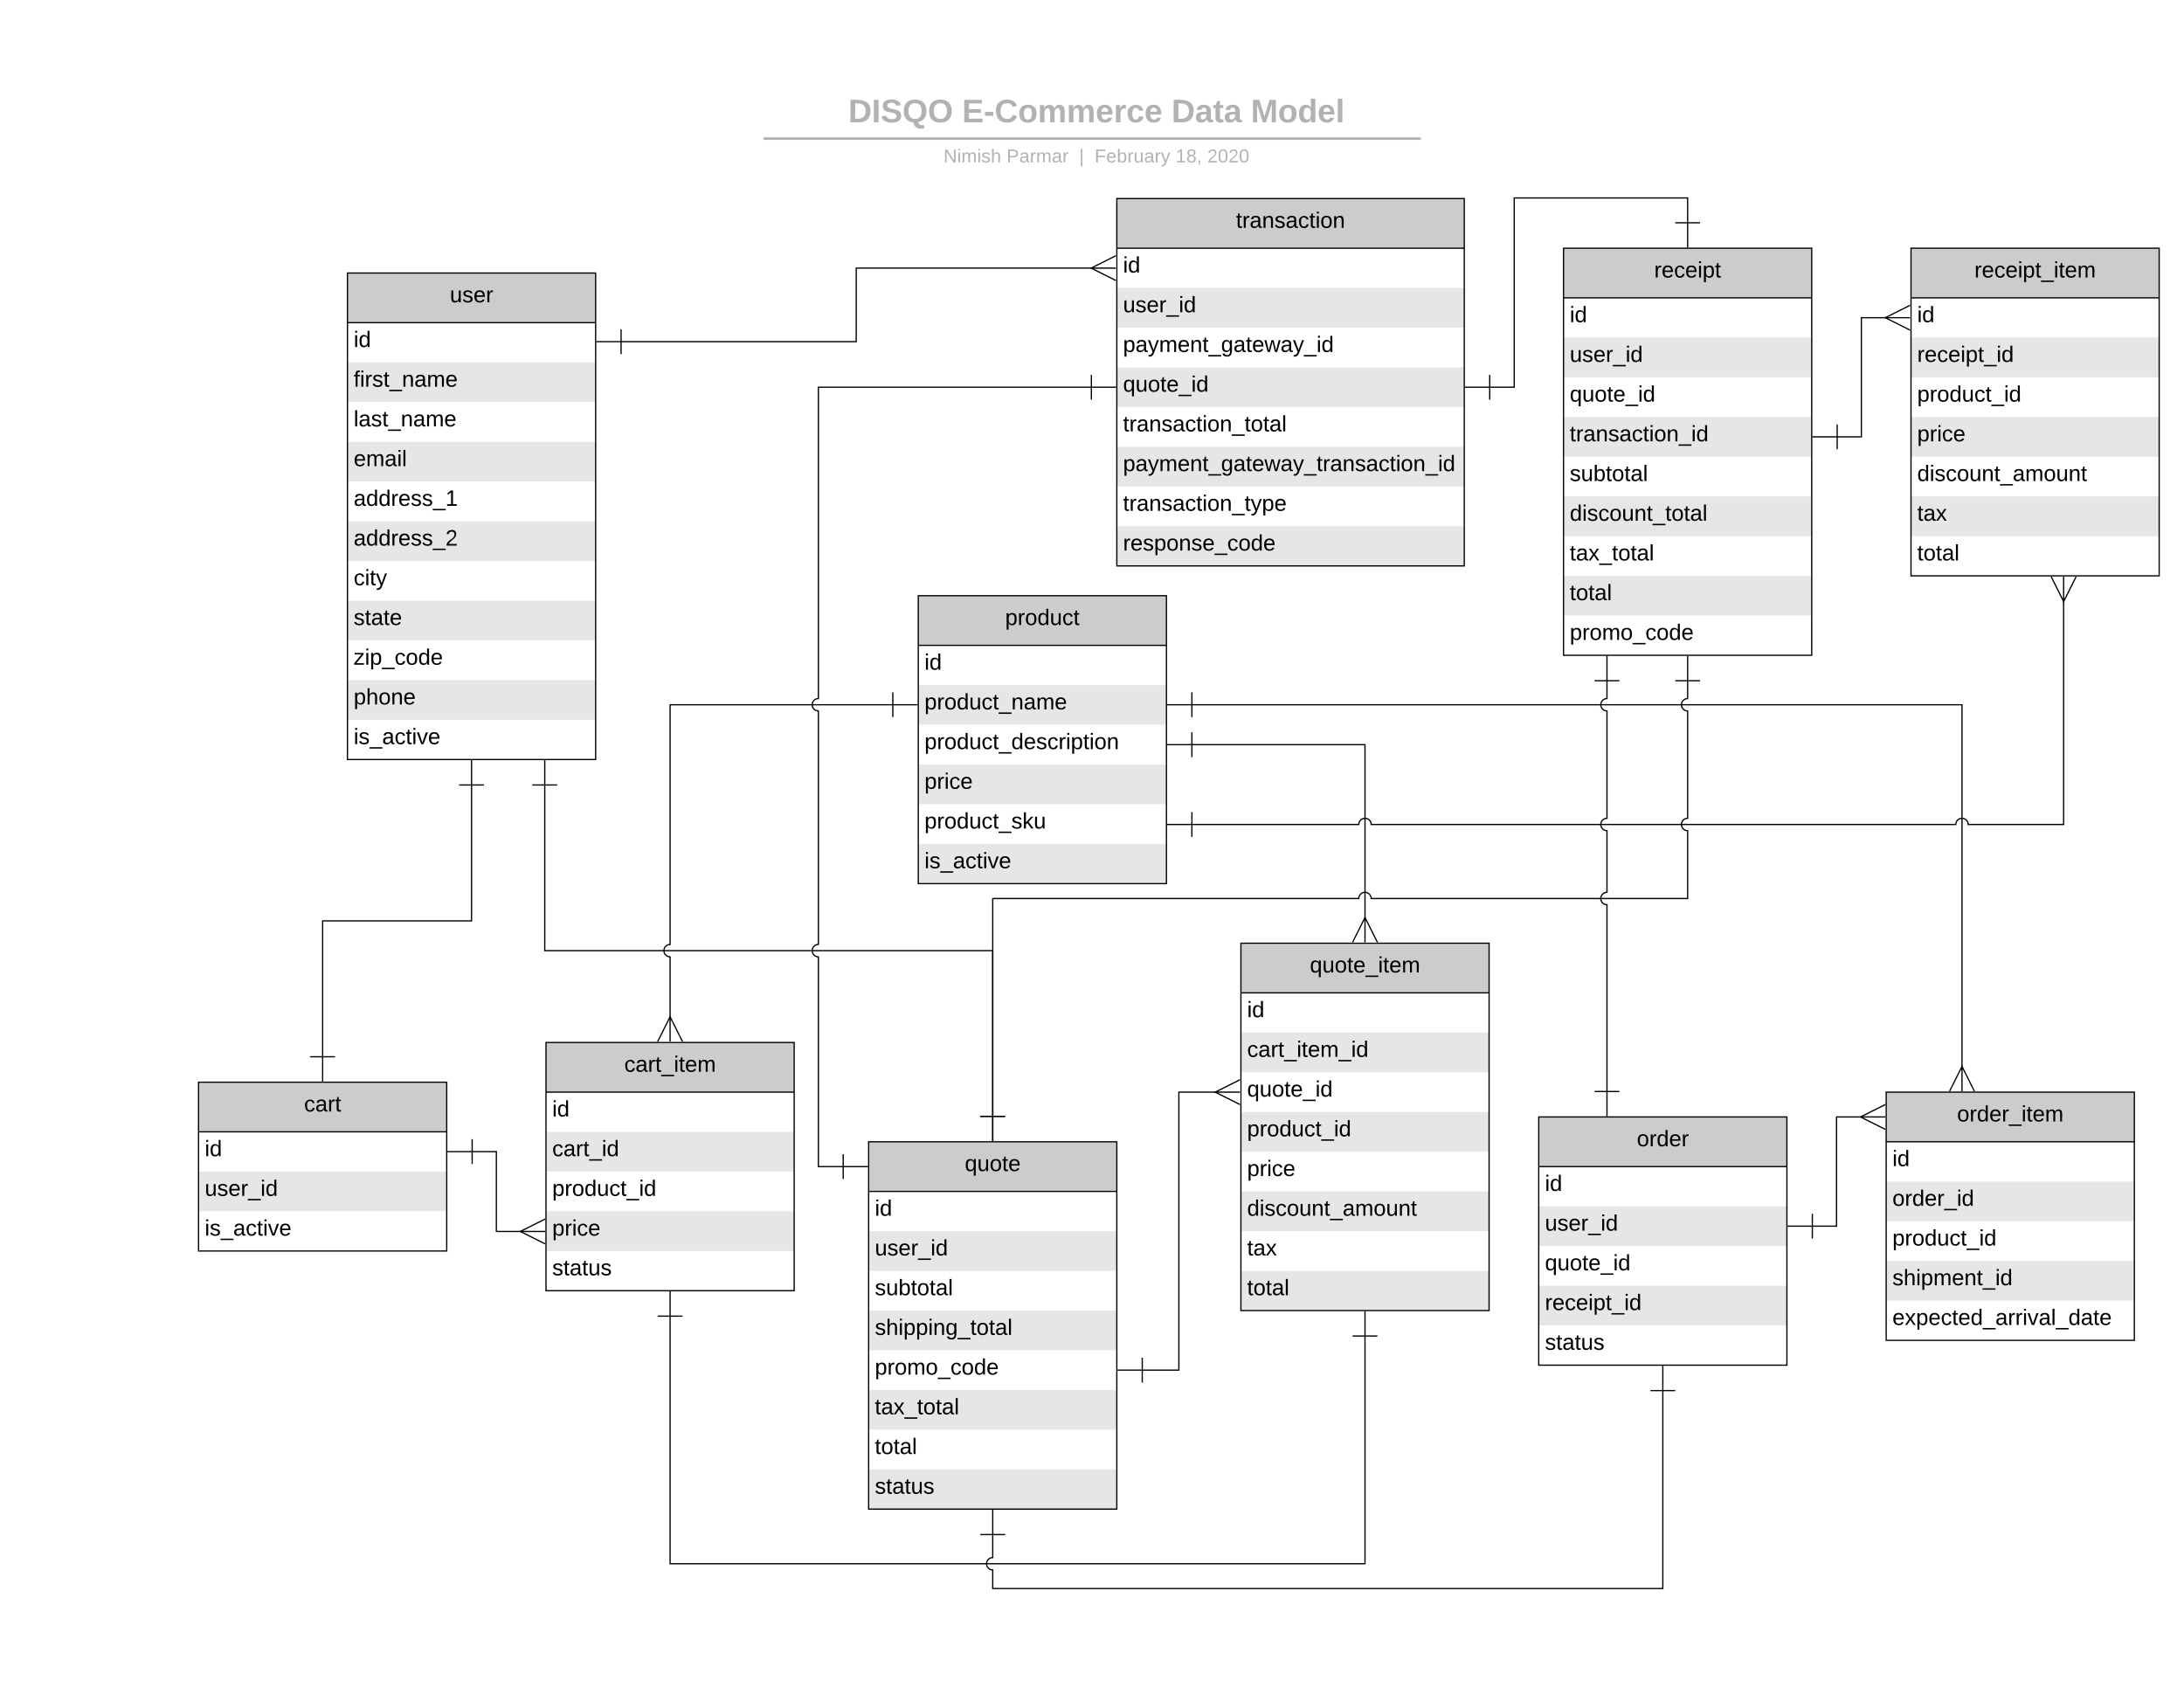 <svg xmlns="http://www.w3.org/2000/svg" xmlns:xlink="http://www.w3.org/1999/xlink" xmlns:lucid="lucid" width="1760" height="1360"><g transform="translate(0 0)" lucid:page-tab-id="0_0"><path d="M0 0h1760v1360H0z" fill="#fff"/><path d="M611.76 78.9c0-4.43 3.58-8 8-8h520.78c4.42 0 8 3.57 8 8v26.14c0 4.4-3.58 8-8 8H619.76c-4.42 0-8-3.6-8-8z" stroke="#000" stroke-opacity="0" stroke-width="2" fill="#fff" fill-opacity="0"/><use xlink:href="#a" transform="matrix(1,0,0,1,615.76,74.889) translate(67.829 23.658)"/><use xlink:href="#b" transform="matrix(1,0,0,1,615.76,74.889) translate(159.534 23.658)"/><use xlink:href="#c" transform="matrix(1,0,0,1,615.76,74.889) translate(328.303 23.658)"/><use xlink:href="#d" transform="matrix(1,0,0,1,615.76,74.889) translate(392.256 23.658)"/><path d="M619.27 111.66h521.76M619.3 111.66h-4.03M1141 111.66h4.03" stroke="#b2b2b2" stroke-width="2" fill="none"/><path d="M611.3 119.96c0-4.42 3.6-8 8-8h521.4c4.4 0 8 3.58 8 8v4c0 4.42-3.6 8-8 8H619.3c-4.4 0-8-3.58-8-8z" stroke="#000" stroke-opacity="0" stroke-width="2" fill="#fff" fill-opacity="0"/><use xlink:href="#e" transform="matrix(1,0,0,1,615.308,115.963) translate(145.026 14.917)"/><use xlink:href="#f" transform="matrix(1,0,0,1,615.308,115.963) translate(195.844 14.917)"/><use xlink:href="#g" transform="matrix(1,0,0,1,615.308,115.963) translate(254.352 14.917)"/><use xlink:href="#h" transform="matrix(1,0,0,1,615.308,115.963) translate(266.802 14.917)"/><use xlink:href="#i" transform="matrix(1,0,0,1,615.308,115.963) translate(332.108 14.917)"/><use xlink:href="#j" transform="matrix(1,0,0,1,615.308,115.963) translate(357.602 14.917)"/><path d="M280 220h200v392H280z" fill="#fff"/><path d="M280 292h200v32H280zM280 356h200v32H280zM280 420h200v32H280zM280 484h200v32H280zM280 548h200v32H280z" fill="#e6e6e6"/><path d="M280 220h200v40H280z" fill="#ccc"/><path d="M280 220h200v392H280zM280 260h200" stroke="#000" fill="none"/><use xlink:href="#k" transform="matrix(1,0,0,1,290,220) translate(72.525 23.6)"/><use xlink:href="#l" transform="matrix(1,0,0,1,285,262.5) translate(0 17.1)"/><use xlink:href="#m" transform="matrix(1,0,0,1,285,294.5) translate(0 17.1)"/><use xlink:href="#n" transform="matrix(1,0,0,1,285,326.5) translate(0 17.1)"/><use xlink:href="#o" transform="matrix(1,0,0,1,285,358.5) translate(0 17.1)"/><use xlink:href="#p" transform="matrix(1,0,0,1,285,390.5) translate(0 17.1)"/><use xlink:href="#q" transform="matrix(1,0,0,1,285,422.5) translate(0 17.1)"/><use xlink:href="#r" transform="matrix(1,0,0,1,285,454.5) translate(0 17.1)"/><use xlink:href="#s" transform="matrix(1,0,0,1,285,486.5) translate(0 17.1)"/><use xlink:href="#t" transform="matrix(1,0,0,1,285,518.5) translate(0 17.1)"/><use xlink:href="#u" transform="matrix(1,0,0,1,285,550.5) translate(0 17.1)"/><use xlink:href="#v" transform="matrix(1,0,0,1,285,582.5) translate(0 17.1)"/><path d="M1240 900h200v200h-200z" fill="#fff"/><path d="M1240 972h200v32h-200zM1240 1036h200v32h-200z" fill="#e6e6e6"/><path d="M1240 900h200v40h-200z" fill="#ccc"/><path d="M1240 900h200v200h-200zM1240 940h200" stroke="#000" fill="none"/><use xlink:href="#w" transform="matrix(1,0,0,1,1250,900) translate(69.05 23.6)"/><use xlink:href="#l" transform="matrix(1,0,0,1,1245,942.5) translate(0 17.1)"/><use xlink:href="#x" transform="matrix(1,0,0,1,1245,974.5) translate(0 17.1)"/><use xlink:href="#y" transform="matrix(1,0,0,1,1245,1006.5) translate(0 17.1)"/><use xlink:href="#z" transform="matrix(1,0,0,1,1245,1038.5) translate(0 17.1)"/><use xlink:href="#A" transform="matrix(1,0,0,1,1245,1070.5) translate(0 17.1)"/><path d="M160 872h200v136H160z" fill="#fff"/><path d="M160 944h200v32H160z" fill="#e6e6e6"/><path d="M160 872h200v40H160z" fill="#ccc"/><path d="M160 872h200v136H160zM160 912h200" stroke="#000" fill="none"/><use xlink:href="#B" transform="matrix(1,0,0,1,170,872) translate(75.025 23.6)"/><use xlink:href="#l" transform="matrix(1,0,0,1,165,914.5) translate(0 17.1)"/><use xlink:href="#x" transform="matrix(1,0,0,1,165,946.5) translate(0 17.1)"/><use xlink:href="#v" transform="matrix(1,0,0,1,165,978.5) translate(0 17.1)"/><path d="M440 840h200v200H440z" fill="#fff"/><path d="M440 912h200v32H440zM440 976h200v32H440z" fill="#e6e6e6"/><path d="M440 840h200v40H440z" fill="#ccc"/><path d="M440 840h200v200H440zM440 880h200" stroke="#000" fill="none"/><use xlink:href="#C" transform="matrix(1,0,0,1,450,840) translate(53.075 23.6)"/><use xlink:href="#l" transform="matrix(1,0,0,1,445,882.5) translate(0 17.1)"/><use xlink:href="#D" transform="matrix(1,0,0,1,445,914.5) translate(0 17.1)"/><use xlink:href="#E" transform="matrix(1,0,0,1,445,946.5) translate(0 17.1)"/><use xlink:href="#F" transform="matrix(1,0,0,1,445,978.5) translate(0 17.1)"/><use xlink:href="#A" transform="matrix(1,0,0,1,445,1010.5) translate(0 17.1)"/><path d="M700 920h200v296H700z" fill="#fff"/><path d="M700 992h200v32H700zM700 1056h200v32H700zM700 1120h200v32H700zM700 1184h200v32H700z" fill="#e6e6e6"/><path d="M700 920h200v40H700z" fill="#ccc"/><path d="M700 920h200v296H700zM700 960h200" stroke="#000" fill="none"/><use xlink:href="#G" transform="matrix(1,0,0,1,710,920) translate(67.5 23.6)"/><use xlink:href="#l" transform="matrix(1,0,0,1,705,962.5) translate(0 17.1)"/><use xlink:href="#H" transform="matrix(1,0,0,1,705,994.5) translate(0 17.1)"/><use xlink:href="#I" transform="matrix(1,0,0,1,705,1026.5) translate(0 17.1)"/><use xlink:href="#J" transform="matrix(1,0,0,1,705,1058.5) translate(0 17.1)"/><use xlink:href="#K" transform="matrix(1,0,0,1,705,1090.5) translate(0 17.1)"/><use xlink:href="#L" transform="matrix(1,0,0,1,705,1122.5) translate(0 17.1)"/><use xlink:href="#M" transform="matrix(1,0,0,1,705,1154.5) translate(0 17.1)"/><use xlink:href="#A" transform="matrix(1,0,0,1,705,1186.5) translate(0 17.1)"/><path d="M380 632.5V742H260v109.5" stroke="#000" fill="none"/><path d="M370 632.5h20M380 612.5v20M270 851.5h-20M260 871.5v-20" stroke="#000" fill="#fff"/><path d="M1000 760h200v296h-200z" fill="#fff"/><path d="M1000 832h200v32h-200zM1000 896h200v32h-200zM1000 960h200v32h-200zM1000 1024h200v32h-200z" fill="#e6e6e6"/><path d="M1000 760h200v40h-200z" fill="#ccc"/><path d="M1000 760h200v296h-200zM1000 800h200" stroke="#000" fill="none"/><use xlink:href="#N" transform="matrix(1,0,0,1,1010,760) translate(45.55 23.6)"/><use xlink:href="#l" transform="matrix(1,0,0,1,1005,802.5) translate(0 17.1)"/><use xlink:href="#O" transform="matrix(1,0,0,1,1005,834.5) translate(0 17.1)"/><use xlink:href="#P" transform="matrix(1,0,0,1,1005,866.5) translate(0 17.1)"/><use xlink:href="#Q" transform="matrix(1,0,0,1,1005,898.5) translate(0 17.1)"/><use xlink:href="#F" transform="matrix(1,0,0,1,1005,930.5) translate(0 17.1)"/><use xlink:href="#R" transform="matrix(1,0,0,1,1005,962.5) translate(0 17.1)"/><use xlink:href="#S" transform="matrix(1,0,0,1,1005,994.5) translate(0 17.1)"/><use xlink:href="#M" transform="matrix(1,0,0,1,1005,1026.5) translate(0 17.1)"/><path d="M920.5 1104H950V880h30.1" stroke="#000" fill="none"/><path d="M920.5 1114v-20M900.5 1104h20M999.28 890l-20-10 20-10M999.28 880h-20" stroke="#000" fill="#fff"/><path d="M1260 200h200v328h-200z" fill="#fff"/><path d="M1260 272h200v32h-200zM1260 336h200v32h-200zM1260 400h200v32h-200zM1260 464h200v32h-200z" fill="#e6e6e6"/><path d="M1260 200h200v40h-200z" fill="#ccc"/><path d="M1260 200h200v328h-200zM1260 240h200" stroke="#000" fill="none"/><use xlink:href="#T" transform="matrix(1,0,0,1,1270,200) translate(63.05 23.6)"/><use xlink:href="#l" transform="matrix(1,0,0,1,1265,242.5) translate(0 17.1)"/><use xlink:href="#H" transform="matrix(1,0,0,1,1265,274.5) translate(0 17.1)"/><use xlink:href="#P" transform="matrix(1,0,0,1,1265,306.5) translate(0 17.1)"/><use xlink:href="#U" transform="matrix(1,0,0,1,1265,338.5) translate(0 17.1)"/><use xlink:href="#I" transform="matrix(1,0,0,1,1265,370.5) translate(0 17.1)"/><use xlink:href="#V" transform="matrix(1,0,0,1,1265,402.5) translate(0 17.1)"/><use xlink:href="#L" transform="matrix(1,0,0,1,1265,434.5) translate(0 17.1)"/><use xlink:href="#M" transform="matrix(1,0,0,1,1265,466.5) translate(0 17.1)"/><use xlink:href="#K" transform="matrix(1,0,0,1,1265,498.5) translate(0 17.1)"/><path d="M1540 200h200v264h-200z" fill="#fff"/><path d="M1540 272h200v32h-200zM1540 336h200v32h-200zM1540 400h200v32h-200z" fill="#e6e6e6"/><path d="M1540 200h200v40h-200z" fill="#ccc"/><path d="M1540 200h200v264h-200zM1540 240h200" stroke="#000" fill="none"/><use xlink:href="#W" transform="matrix(1,0,0,1,1550,200) translate(41.1 23.6)"/><use xlink:href="#l" transform="matrix(1,0,0,1,1545,242.5) translate(0 17.1)"/><use xlink:href="#X" transform="matrix(1,0,0,1,1545,274.5) translate(0 17.1)"/><use xlink:href="#Q" transform="matrix(1,0,0,1,1545,306.5) translate(0 17.1)"/><use xlink:href="#F" transform="matrix(1,0,0,1,1545,338.5) translate(0 17.1)"/><use xlink:href="#R" transform="matrix(1,0,0,1,1545,370.5) translate(0 17.1)"/><use xlink:href="#S" transform="matrix(1,0,0,1,1545,402.5) translate(0 17.1)"/><use xlink:href="#M" transform="matrix(1,0,0,1,1545,434.5) translate(0 17.1)"/><path d="M1480.5 352h19.5v-96h20.1" stroke="#000" fill="none"/><path d="M1480.5 362v-20M1460.5 352h20M1539.28 266l-20-10 20-10M1539.28 256h-20" stroke="#000" fill="#fff"/><path d="M900 160h280v296H900z" fill="#fff"/><path d="M900 232h280v32H900zM900 296h280v32H900zM900 360h280v32H900zM900 424h280v32H900z" fill="#e6e6e6"/><path d="M900 160h280v40H900z" fill="#ccc"/><path d="M900 160h280v296H900zM900 200h280" stroke="#000" fill="none"/><use xlink:href="#Y" transform="matrix(1,0,0,1,910,160) translate(86.05 23.6)"/><use xlink:href="#l" transform="matrix(1,0,0,1,905,202.5) translate(0 17.1)"/><use xlink:href="#x" transform="matrix(1,0,0,1,905,234.5) translate(0 17.1)"/><use xlink:href="#Z" transform="matrix(1,0,0,1,905,266.5) translate(0 17.1)"/><use xlink:href="#P" transform="matrix(1,0,0,1,905,298.5) translate(0 17.1)"/><use xlink:href="#aa" transform="matrix(1,0,0,1,905,330.5) translate(0 17.1)"/><use xlink:href="#ab" transform="matrix(1,0,0,1,905,362.5) translate(0 17.1)"/><use xlink:href="#ac" transform="matrix(1,0,0,1,905,394.5) translate(0 17.1)"/><use xlink:href="#ad" transform="matrix(1,0,0,1,905,426.5) translate(0 17.1)"/><path d="M1200.5 312h19.75V159.5H1360v20" stroke="#000" fill="none"/><path d="M1200.5 322v-20M1180.5 312h20M1370 179.5h-20M1360 199.5v-20" stroke="#000" fill="#fff"/><path d="M1520 880h200v200h-200z" fill="#fff"/><path d="M1520 952h200v32h-200zM1520 1016h200v32h-200z" fill="#e6e6e6"/><path d="M1520 880h200v40h-200z" fill="#ccc"/><path d="M1520 880h200v200h-200zM1520 920h200" stroke="#000" fill="none"/><use xlink:href="#ae" transform="matrix(1,0,0,1,1530,880) translate(47.1 23.6)"/><use xlink:href="#l" transform="matrix(1,0,0,1,1525,922.5) translate(0 17.1)"/><use xlink:href="#af" transform="matrix(1,0,0,1,1525,954.5) translate(0 17.1)"/><use xlink:href="#E" transform="matrix(1,0,0,1,1525,986.5) translate(0 17.1)"/><use xlink:href="#ag" transform="matrix(1,0,0,1,1525,1018.5) translate(0 17.1)"/><use xlink:href="#ah" transform="matrix(1,0,0,1,1525,1050.5) translate(0 17.1)"/><path d="M1460.5 988h19.5v-88h20.1" stroke="#000" fill="none"/><path d="M1460.5 998v-20M1440.5 988h20M1519.28 910l-20-10 20-10M1519.28 900h-20" stroke="#000" fill="#fff"/><path d="M740 480h200v232H740z" fill="#fff"/><path d="M740 552h200v32H740zM740 616h200v32H740zM740 680h200v32H740z" fill="#e6e6e6"/><path d="M740 480h200v40H740z" fill="#ccc"/><path d="M740 480h200v232H740zM740 520h200" stroke="#000" fill="none"/><use xlink:href="#ai" transform="matrix(1,0,0,1,750,480) translate(60.025 23.6)"/><use xlink:href="#l" transform="matrix(1,0,0,1,745,522.5) translate(0 17.1)"/><use xlink:href="#aj" transform="matrix(1,0,0,1,745,554.5) translate(0 17.1)"/><use xlink:href="#ak" transform="matrix(1,0,0,1,745,586.5) translate(0 17.1)"/><use xlink:href="#F" transform="matrix(1,0,0,1,745,618.5) translate(0 17.1)"/><use xlink:href="#al" transform="matrix(1,0,0,1,745,650.5) translate(0 17.1)"/><use xlink:href="#v" transform="matrix(1,0,0,1,745,682.5) translate(0 17.1)"/><path d="M380.5 927.94H400v64.32h20.1" stroke="#000" fill="none"/><path d="M380.5 937.94v-20M360.5 927.94h20M439.28 1002.26l-20-10 20-10M439.28 992.26h-20" stroke="#000" fill="#fff"/><path d="M500.5 275.3H690v-59.27h190.1" stroke="#000" fill="none"/><path d="M500.5 285.3v-20M480.5 275.3h20M899.28 226.03l-20-10 20-10M899.28 216.03h-20" stroke="#000" fill="#fff"/><path d="M540 1060.5V1260h560v-183.5" stroke="#000" fill="none"/><path d="M530 1060.5h20M540 1040.5v20M1090 1076.5h20M1100 1056.5v20" stroke="#000" fill="#fff"/><path d="M439 632.5V766h361v133.5" stroke="#000" fill="none"/><path d="M429 632.5h20M439 612.5v20M810 899.5h-20M800 919.5v-20" stroke="#000" fill="#fff"/><path d="M960.5 600.02H1100V740.1" stroke="#000" fill="none"/><path d="M960.5 610.02v-20M940.5 600.02h20M1090 759.28l10-20 10 20M1100 759.28v-20" stroke="#000" fill="#fff"/><path d="M960.5 567.86h620.6V860.1" stroke="#000" fill="none"/><path d="M960.5 577.86v-20M940.5 567.86h20M1571.1 879.28l10-20 10 20M1581.1 879.28v-20" stroke="#000" fill="#fff"/><path d="M719.5 567.86H540V761c-2.76 0-5 2.24-5 5s2.24 5 5 5v49.1" stroke="#000" fill="none"/><path d="M719.5 557.86v20M739.5 567.86h-20M530 839.28l10-20 10 20M540 839.28v-20" stroke="#000" fill="#fff"/><path d="M679.5 940h-20V771c-2.76 0-5-2.24-5-5s2.24-5 5-5V572.86c-2.76 0-5-2.24-5-5s2.24-5 5-5V312h220" stroke="#000" fill="none"/><path d="M679.5 930v20M699.5 940h-20M879.5 302v20M899.5 312h-20" stroke="#000" fill="#fff"/><path d="M960.5 664.34H1095c0-2.76 2.24-5 5-5s5 2.24 5 5h471.1c0-2.76 2.23-5 5-5 2.75 0 5 2.24 5 5h76.9V483.9" stroke="#000" fill="none"/><path d="M960.5 674.34v-20M940.5 664.34h20M1673 464.72l-10 20-10-20M1663 464.72v20" stroke="#000" fill="#fff"/><path d="M800 899.5V724h295c0-2.76 2.24-5 5-5s5 2.24 5 5h255v-54.66c-2.76 0-5-2.24-5-5s2.24-5 5-5v-86.48c-2.76 0-5-2.24-5-5s2.24-5 5-5V548.5" stroke="#000" fill="none"/><path d="M810 899.5h-20M800 919.5v-20M1350 548.5h20M1360 528.5v20" stroke="#000" fill="#fff"/><path d="M800 1236.5v18.5c-2.76 0-5 2.24-5 5s2.24 5 5 5v15h540v-159.5" stroke="#000" fill="none"/><path d="M790 1236.5h20M800 1216.5v20M1330 1120.5h20M1340 1100.5v20" stroke="#000" fill="#fff"/><path d="M1295 548.5v14.36c-2.76 0-5 2.24-5 5s2.24 5 5 5v86.48c-2.76 0-5 2.24-5 5s2.24 5 5 5V719c-2.76 0-5 2.24-5 5s2.24 5 5 5v150.5" stroke="#000" fill="none"/><path d="M1285 548.5h20M1295 528.5v20M1305 879.5h-20M1295 899.5v-20" stroke="#000" fill="#fff"/><defs><path fill="#b2b2b2" d="M24-248c120-7 223 5 221 122C244-46 201 0 124 0H24v-248zM76-40c74 7 117-18 117-86 0-67-45-88-117-82v168" id="am"/><path fill="#b2b2b2" d="M24 0v-248h52V0H24" id="an"/><path fill="#b2b2b2" d="M169-182c-1-43-94-46-97-3 18 66 151 10 154 114 3 95-165 93-204 36-6-8-10-19-12-30l50-8c3 46 112 56 116 5-17-69-150-10-154-114-4-87 153-88 188-35 5 8 8 18 10 28" id="ao"/><path fill="#b2b2b2" d="M140-251c80 0 125 45 125 126 0 70-33 111-92 124 6 28 34 38 68 31l-1 36C177 83 129 55 120 2 51-6 15-50 15-125c0-81 44-126 125-126zm-1 214c52 0 73-35 73-88 0-50-21-86-72-86-52 0-73 35-73 86s22 88 72 88" id="ap"/><path fill="#b2b2b2" d="M140-251c80 0 125 45 125 126S219 4 139 4C58 4 15-44 15-125s44-126 125-126zm-1 214c52 0 73-35 73-88 0-50-21-86-72-86-52 0-73 35-73 86s22 88 72 88" id="aq"/><g id="a"><use transform="matrix(0.073,0,0,0.073,0,0)" xlink:href="#am"/><use transform="matrix(0.073,0,0,0.073,18.865,0)" xlink:href="#an"/><use transform="matrix(0.073,0,0,0.073,26.149,0)" xlink:href="#ao"/><use transform="matrix(0.073,0,0,0.073,43.631,0)" xlink:href="#ap"/><use transform="matrix(0.073,0,0,0.073,64.026,0)" xlink:href="#aq"/></g><path fill="#b2b2b2" d="M24 0v-248h195v40H76v63h132v40H76v65h150V0H24" id="ar"/><path fill="#b2b2b2" d="M14-72v-43h91v43H14" id="as"/><path fill="#b2b2b2" d="M67-125c0 53 21 87 73 88 37 1 54-22 65-47l45 17C233-25 199 4 140 4 58 4 20-42 15-125 8-235 124-281 211-232c18 10 29 29 36 50l-46 12c-8-25-30-41-62-41-52 0-71 34-72 86" id="at"/><path fill="#b2b2b2" d="M110-194c64 0 96 36 96 99 0 64-35 99-97 99-61 0-95-36-95-99 0-62 34-99 96-99zm-1 164c35 0 45-28 45-65 0-40-10-65-43-65-34 0-45 26-45 65 0 36 10 65 43 65" id="au"/><path fill="#b2b2b2" d="M220-157c-53 9-28 100-34 157h-49v-107c1-27-5-49-29-50C55-147 81-57 75 0H25l-1-190h47c2 12-1 28 3 38 10-53 101-56 108 0 13-22 24-43 59-42 82 1 51 116 57 194h-49v-107c-1-25-5-48-29-50" id="av"/><path fill="#b2b2b2" d="M185-48c-13 30-37 53-82 52C43 2 14-33 14-96s30-98 90-98c62 0 83 45 84 108H66c0 31 8 55 39 56 18 0 30-7 34-22zm-45-69c5-46-57-63-70-21-2 6-4 13-4 21h74" id="aw"/><path fill="#b2b2b2" d="M135-150c-39-12-60 13-60 57V0H25l-1-190h47c2 13-1 29 3 40 6-28 27-53 61-41v41" id="ax"/><path fill="#b2b2b2" d="M190-63c-7 42-38 67-86 67-59 0-84-38-90-98-12-110 154-137 174-36l-49 2c-2-19-15-32-35-32-30 0-35 28-38 64-6 74 65 87 74 30" id="ay"/><g id="b"><use transform="matrix(0.073,0,0,0.073,0,0)" xlink:href="#ar"/><use transform="matrix(0.073,0,0,0.073,17.481,0)" xlink:href="#as"/><use transform="matrix(0.073,0,0,0.073,26.149,0)" xlink:href="#at"/><use transform="matrix(0.073,0,0,0.073,45.015,0)" xlink:href="#au"/><use transform="matrix(0.073,0,0,0.073,60.967,0)" xlink:href="#av"/><use transform="matrix(0.073,0,0,0.073,84.275,0)" xlink:href="#av"/><use transform="matrix(0.073,0,0,0.073,107.584,0)" xlink:href="#aw"/><use transform="matrix(0.073,0,0,0.073,122.152,0)" xlink:href="#ax"/><use transform="matrix(0.073,0,0,0.073,132.349,0)" xlink:href="#ay"/><use transform="matrix(0.073,0,0,0.073,146.917,0)" xlink:href="#aw"/></g><path fill="#b2b2b2" d="M133-34C117-15 103 5 69 4 32 3 11-16 11-54c-1-60 55-63 116-61 1-26-3-47-28-47-18 1-26 9-28 27l-52-2c7-38 36-58 82-57s74 22 75 68l1 82c-1 14 12 18 25 15v27c-30 8-71 5-69-32zm-48 3c29 0 43-24 42-57-32 0-66-3-65 30 0 17 8 27 23 27" id="az"/><path fill="#b2b2b2" d="M115-3C79 11 28 4 28-45v-112H4v-33h27l15-45h31v45h36v33H77v99c-1 23 16 31 38 25v30" id="aA"/><g id="c"><use transform="matrix(0.073,0,0,0.073,0,0)" xlink:href="#am"/><use transform="matrix(0.073,0,0,0.073,18.865,0)" xlink:href="#az"/><use transform="matrix(0.073,0,0,0.073,33.433,0)" xlink:href="#aA"/><use transform="matrix(0.073,0,0,0.073,42.101,0)" xlink:href="#az"/></g><path fill="#b2b2b2" d="M230 0l2-204L168 0h-37L68-204 70 0H24v-248h70l56 185 57-185h69V0h-46" id="aB"/><path fill="#b2b2b2" d="M88-194c31-1 46 15 58 34l-1-101h50l1 261h-48c-2-10 0-23-3-31C134-8 116 4 84 4 32 4 16-41 15-95c0-56 19-97 73-99zm17 164c33 0 40-30 41-66 1-37-9-64-41-64s-38 30-39 65c0 43 13 65 39 65" id="aC"/><path fill="#b2b2b2" d="M25 0v-261h50V0H25" id="aD"/><g id="d"><use transform="matrix(0.073,0,0,0.073,0,0)" xlink:href="#aB"/><use transform="matrix(0.073,0,0,0.073,21.779,0)" xlink:href="#au"/><use transform="matrix(0.073,0,0,0.073,37.731,0)" xlink:href="#aC"/><use transform="matrix(0.073,0,0,0.073,53.683,0)" xlink:href="#aw"/><use transform="matrix(0.073,0,0,0.073,68.251,0)" xlink:href="#aD"/></g><path fill="#b2b2b2" d="M190 0L58-211 59 0H30v-248h39L202-35l-2-213h31V0h-41" id="aE"/><path fill="#b2b2b2" d="M24-231v-30h32v30H24zM24 0v-190h32V0H24" id="aF"/><path fill="#b2b2b2" d="M210-169c-67 3-38 105-44 169h-31v-121c0-29-5-50-35-48C34-165 62-65 56 0H25l-1-190h30c1 10-1 24 2 32 10-44 99-50 107 0 11-21 27-35 58-36 85-2 47 119 55 194h-31v-121c0-29-5-49-35-48" id="aG"/><path fill="#b2b2b2" d="M135-143c-3-34-86-38-87 0 15 53 115 12 119 90S17 21 10-45l28-5c4 36 97 45 98 0-10-56-113-15-118-90-4-57 82-63 122-42 12 7 21 19 24 35" id="aH"/><path fill="#b2b2b2" d="M106-169C34-169 62-67 57 0H25v-261h32l-1 103c12-21 28-36 61-36 89 0 53 116 60 194h-32v-121c2-32-8-49-39-48" id="aI"/><g id="e"><use transform="matrix(0.042,0,0,0.042,0,0)" xlink:href="#aE"/><use transform="matrix(0.042,0,0,0.042,11.005,0)" xlink:href="#aF"/><use transform="matrix(0.042,0,0,0.042,14.362,0)" xlink:href="#aG"/><use transform="matrix(0.042,0,0,0.042,27.066,0)" xlink:href="#aF"/><use transform="matrix(0.042,0,0,0.042,30.423,0)" xlink:href="#aH"/><use transform="matrix(0.042,0,0,0.042,38.071,0)" xlink:href="#aI"/></g><path fill="#b2b2b2" d="M30-248c87 1 191-15 191 75 0 78-77 80-158 76V0H30v-248zm33 125c57 0 124 11 124-50 0-59-68-47-124-48v98" id="aJ"/><path fill="#b2b2b2" d="M141-36C126-15 110 5 73 4 37 3 15-17 15-53c-1-64 63-63 125-63 3-35-9-54-41-54-24 1-41 7-42 31l-33-3c5-37 33-52 76-52 45 0 72 20 72 64v82c-1 20 7 32 28 27v20c-31 9-61-2-59-35zM48-53c0 20 12 33 32 33 41-3 63-29 60-74-43 2-92-5-92 41" id="aK"/><path fill="#b2b2b2" d="M114-163C36-179 61-72 57 0H25l-1-190h30c1 12-1 29 2 39 6-27 23-49 58-41v29" id="aL"/><g id="f"><use transform="matrix(0.042,0,0,0.042,0,0)" xlink:href="#aJ"/><use transform="matrix(0.042,0,0,0.042,10.198,0)" xlink:href="#aK"/><use transform="matrix(0.042,0,0,0.042,18.695,0)" xlink:href="#aL"/><use transform="matrix(0.042,0,0,0.042,23.752,0)" xlink:href="#aG"/><use transform="matrix(0.042,0,0,0.042,36.456,0)" xlink:href="#aK"/><use transform="matrix(0.042,0,0,0.042,44.954,0)" xlink:href="#aL"/></g><path fill="#b2b2b2" d="M32 76v-337h29V76H32" id="aM"/><use transform="matrix(0.042,0,0,0.042,0,0)" xlink:href="#aM" id="g"/><path fill="#b2b2b2" d="M63-220v92h138v28H63V0H30v-248h175v28H63" id="aN"/><path fill="#b2b2b2" d="M100-194c63 0 86 42 84 106H49c0 40 14 67 53 68 26 1 43-12 49-29l28 8c-11 28-37 45-77 45C44 4 14-33 15-96c1-61 26-98 85-98zm52 81c6-60-76-77-97-28-3 7-6 17-6 28h103" id="aO"/><path fill="#b2b2b2" d="M115-194c53 0 69 39 70 98 0 66-23 100-70 100C84 3 66-7 56-30L54 0H23l1-261h32v101c10-23 28-34 59-34zm-8 174c40 0 45-34 45-75 0-40-5-75-45-74-42 0-51 32-51 76 0 43 10 73 51 73" id="aP"/><path fill="#b2b2b2" d="M84 4C-5 8 30-112 23-190h32v120c0 31 7 50 39 49 72-2 45-101 50-169h31l1 190h-30c-1-10 1-25-2-33-11 22-28 36-60 37" id="aQ"/><path fill="#b2b2b2" d="M179-190L93 31C79 59 56 82 12 73V49c39 6 53-20 64-50L1-190h34L92-34l54-156h33" id="aR"/><g id="h"><use transform="matrix(0.042,0,0,0.042,0,0)" xlink:href="#aN"/><use transform="matrix(0.042,0,0,0.042,9.305,0)" xlink:href="#aO"/><use transform="matrix(0.042,0,0,0.042,17.803,0)" xlink:href="#aP"/><use transform="matrix(0.042,0,0,0.042,26.301,0)" xlink:href="#aL"/><use transform="matrix(0.042,0,0,0.042,31.357,0)" xlink:href="#aQ"/><use transform="matrix(0.042,0,0,0.042,39.855,0)" xlink:href="#aK"/><use transform="matrix(0.042,0,0,0.042,48.353,0)" xlink:href="#aL"/><use transform="matrix(0.042,0,0,0.042,53.41,0)" xlink:href="#aR"/></g><path fill="#b2b2b2" d="M27 0v-27h64v-190l-56 39v-29l58-41h29v221h61V0H27" id="aS"/><path fill="#b2b2b2" d="M134-131c28 9 52 24 51 62-1 50-34 73-85 73S17-19 16-69c0-36 21-54 49-61-75-25-45-126 34-121 46 3 78 18 79 63 0 33-17 51-44 57zm-34-11c31 1 46-15 46-44 0-28-17-43-47-42-29 0-46 13-45 42 1 28 16 44 46 44zm1 122c35 0 51-18 51-52 0-30-18-46-53-46-33 0-51 17-51 47 0 34 19 51 53 51" id="aT"/><path fill="#b2b2b2" d="M68-38c1 34 0 65-14 84H32c9-13 17-26 17-46H33v-38h35" id="aU"/><g id="i"><use transform="matrix(0.042,0,0,0.042,0,0)" xlink:href="#aS"/><use transform="matrix(0.042,0,0,0.042,8.498,0)" xlink:href="#aT"/><use transform="matrix(0.042,0,0,0.042,16.996,0)" xlink:href="#aU"/></g><path fill="#b2b2b2" d="M101-251c82-7 93 87 43 132L82-64C71-53 59-42 53-27h129V0H18c2-99 128-94 128-182 0-28-16-43-45-43s-46 15-49 41l-32-3c6-41 34-60 81-64" id="aV"/><path fill="#b2b2b2" d="M101-251c68 0 85 55 85 127S166 4 100 4C33 4 14-52 14-124c0-73 17-127 87-127zm-1 229c47 0 54-49 54-102s-4-102-53-102c-51 0-55 48-55 102 0 53 5 102 54 102" id="aW"/><g id="j"><use transform="matrix(0.042,0,0,0.042,0,0)" xlink:href="#aV"/><use transform="matrix(0.042,0,0,0.042,8.498,0)" xlink:href="#aW"/><use transform="matrix(0.042,0,0,0.042,16.996,0)" xlink:href="#aV"/><use transform="matrix(0.042,0,0,0.042,25.494,0)" xlink:href="#aW"/></g><path d="M84 4C-5 8 30-112 23-190h32v120c0 31 7 50 39 49 72-2 45-101 50-169h31l1 190h-30c-1-10 1-25-2-33-11 22-28 36-60 37" id="aX"/><path d="M135-143c-3-34-86-38-87 0 15 53 115 12 119 90S17 21 10-45l28-5c4 36 97 45 98 0-10-56-113-15-118-90-4-57 82-63 122-42 12 7 21 19 24 35" id="aY"/><path d="M100-194c63 0 86 42 84 106H49c0 40 14 67 53 68 26 1 43-12 49-29l28 8c-11 28-37 45-77 45C44 4 14-33 15-96c1-61 26-98 85-98zm52 81c6-60-76-77-97-28-3 7-6 17-6 28h103" id="aZ"/><path d="M114-163C36-179 61-72 57 0H25l-1-190h30c1 12-1 29 2 39 6-27 23-49 58-41v29" id="ba"/><g id="k"><use transform="matrix(0.05,0,0,0.05,0,0)" xlink:href="#aX"/><use transform="matrix(0.05,0,0,0.05,10,0)" xlink:href="#aY"/><use transform="matrix(0.05,0,0,0.05,19,0)" xlink:href="#aZ"/><use transform="matrix(0.05,0,0,0.05,29,0)" xlink:href="#ba"/></g><path d="M24-231v-30h32v30H24zM24 0v-190h32V0H24" id="bb"/><path d="M85-194c31 0 48 13 60 33l-1-100h32l1 261h-30c-2-10 0-23-3-31C134-8 116 4 85 4 32 4 16-35 15-94c0-66 23-100 70-100zm9 24c-40 0-46 34-46 75 0 40 6 74 45 74 42 0 51-32 51-76 0-42-9-74-50-73" id="bc"/><g id="l"><use transform="matrix(0.05,0,0,0.05,0,0)" xlink:href="#bb"/><use transform="matrix(0.05,0,0,0.05,3.95,0)" xlink:href="#bc"/></g><path d="M101-234c-31-9-42 10-38 44h38v23H63V0H32v-167H5v-23h27c-7-52 17-82 69-68v24" id="bd"/><path d="M59-47c-2 24 18 29 38 22v24C64 9 27 4 27-40v-127H5v-23h24l9-43h21v43h35v23H59v120" id="be"/><path d="M-5 72V49h209v23H-5" id="bf"/><path d="M117-194c89-4 53 116 60 194h-32v-121c0-31-8-49-39-48C34-167 62-67 57 0H25l-1-190h30c1 10-1 24 2 32 11-22 29-35 61-36" id="bg"/><path d="M141-36C126-15 110 5 73 4 37 3 15-17 15-53c-1-64 63-63 125-63 3-35-9-54-41-54-24 1-41 7-42 31l-33-3c5-37 33-52 76-52 45 0 72 20 72 64v82c-1 20 7 32 28 27v20c-31 9-61-2-59-35zM48-53c0 20 12 33 32 33 41-3 63-29 60-74-43 2-92-5-92 41" id="bh"/><path d="M210-169c-67 3-38 105-44 169h-31v-121c0-29-5-50-35-48C34-165 62-65 56 0H25l-1-190h30c1 10-1 24 2 32 10-44 99-50 107 0 11-21 27-35 58-36 85-2 47 119 55 194h-31v-121c0-29-5-49-35-48" id="bi"/><g id="m"><use transform="matrix(0.05,0,0,0.05,0,0)" xlink:href="#bd"/><use transform="matrix(0.05,0,0,0.05,5,0)" xlink:href="#bb"/><use transform="matrix(0.05,0,0,0.05,8.95,0)" xlink:href="#ba"/><use transform="matrix(0.05,0,0,0.05,14.9,0)" xlink:href="#aY"/><use transform="matrix(0.05,0,0,0.05,23.9,0)" xlink:href="#be"/><use transform="matrix(0.05,0,0,0.05,28.9,0)" xlink:href="#bf"/><use transform="matrix(0.05,0,0,0.05,38.9,0)" xlink:href="#bg"/><use transform="matrix(0.05,0,0,0.05,48.9,0)" xlink:href="#bh"/><use transform="matrix(0.05,0,0,0.05,58.9,0)" xlink:href="#bi"/><use transform="matrix(0.05,0,0,0.05,73.85,0)" xlink:href="#aZ"/></g><path d="M24 0v-261h32V0H24" id="bj"/><g id="n"><use transform="matrix(0.05,0,0,0.05,0,0)" xlink:href="#bj"/><use transform="matrix(0.05,0,0,0.05,3.95,0)" xlink:href="#bh"/><use transform="matrix(0.05,0,0,0.05,13.95,0)" xlink:href="#aY"/><use transform="matrix(0.05,0,0,0.05,22.95,0)" xlink:href="#be"/><use transform="matrix(0.05,0,0,0.05,27.95,0)" xlink:href="#bf"/><use transform="matrix(0.05,0,0,0.05,37.95,0)" xlink:href="#bg"/><use transform="matrix(0.05,0,0,0.05,47.95,0)" xlink:href="#bh"/><use transform="matrix(0.05,0,0,0.05,57.95,0)" xlink:href="#bi"/><use transform="matrix(0.05,0,0,0.05,72.9,0)" xlink:href="#aZ"/></g><g id="o"><use transform="matrix(0.05,0,0,0.05,0,0)" xlink:href="#aZ"/><use transform="matrix(0.05,0,0,0.05,10,0)" xlink:href="#bi"/><use transform="matrix(0.05,0,0,0.05,24.95,0)" xlink:href="#bh"/><use transform="matrix(0.05,0,0,0.05,34.95,0)" xlink:href="#bb"/><use transform="matrix(0.05,0,0,0.05,38.9,0)" xlink:href="#bj"/></g><path d="M27 0v-27h64v-190l-56 39v-29l58-41h29v221h61V0H27" id="bk"/><g id="p"><use transform="matrix(0.05,0,0,0.05,0,0)" xlink:href="#bh"/><use transform="matrix(0.05,0,0,0.05,10,0)" xlink:href="#bc"/><use transform="matrix(0.05,0,0,0.05,20,0)" xlink:href="#bc"/><use transform="matrix(0.05,0,0,0.05,30,0)" xlink:href="#ba"/><use transform="matrix(0.05,0,0,0.05,35.95,0)" xlink:href="#aZ"/><use transform="matrix(0.05,0,0,0.05,45.95,0)" xlink:href="#aY"/><use transform="matrix(0.05,0,0,0.05,54.95,0)" xlink:href="#aY"/><use transform="matrix(0.05,0,0,0.05,63.95,0)" xlink:href="#bf"/><use transform="matrix(0.05,0,0,0.05,73.95,0)" xlink:href="#bk"/></g><path d="M101-251c82-7 93 87 43 132L82-64C71-53 59-42 53-27h129V0H18c2-99 128-94 128-182 0-28-16-43-45-43s-46 15-49 41l-32-3c6-41 34-60 81-64" id="bl"/><g id="q"><use transform="matrix(0.05,0,0,0.05,0,0)" xlink:href="#bh"/><use transform="matrix(0.05,0,0,0.05,10,0)" xlink:href="#bc"/><use transform="matrix(0.05,0,0,0.05,20,0)" xlink:href="#bc"/><use transform="matrix(0.05,0,0,0.05,30,0)" xlink:href="#ba"/><use transform="matrix(0.05,0,0,0.05,35.95,0)" xlink:href="#aZ"/><use transform="matrix(0.05,0,0,0.05,45.95,0)" xlink:href="#aY"/><use transform="matrix(0.05,0,0,0.05,54.95,0)" xlink:href="#aY"/><use transform="matrix(0.05,0,0,0.05,63.95,0)" xlink:href="#bf"/><use transform="matrix(0.05,0,0,0.05,73.95,0)" xlink:href="#bl"/></g><path d="M96-169c-40 0-48 33-48 73s9 75 48 75c24 0 41-14 43-38l32 2c-6 37-31 61-74 61-59 0-76-41-82-99-10-93 101-131 147-64 4 7 5 14 7 22l-32 3c-4-21-16-35-41-35" id="bm"/><path d="M179-190L93 31C79 59 56 82 12 73V49c39 6 53-20 64-50L1-190h34L92-34l54-156h33" id="bn"/><g id="r"><use transform="matrix(0.05,0,0,0.05,0,0)" xlink:href="#bm"/><use transform="matrix(0.05,0,0,0.05,9,0)" xlink:href="#bb"/><use transform="matrix(0.05,0,0,0.05,12.95,0)" xlink:href="#be"/><use transform="matrix(0.05,0,0,0.05,17.95,0)" xlink:href="#bn"/></g><g id="s"><use transform="matrix(0.05,0,0,0.05,0,0)" xlink:href="#aY"/><use transform="matrix(0.05,0,0,0.05,9,0)" xlink:href="#be"/><use transform="matrix(0.05,0,0,0.05,14,0)" xlink:href="#bh"/><use transform="matrix(0.05,0,0,0.05,24,0)" xlink:href="#be"/><use transform="matrix(0.05,0,0,0.05,29,0)" xlink:href="#aZ"/></g><path d="M9 0v-24l116-142H16v-24h144v24L44-24h123V0H9" id="bo"/><path d="M115-194c55 1 70 41 70 98S169 2 115 4C84 4 66-9 55-30l1 105H24l-1-265h31l2 30c10-21 28-34 59-34zm-8 174c40 0 45-34 45-75s-6-73-45-74c-42 0-51 32-51 76 0 43 10 73 51 73" id="bp"/><path d="M100-194c62-1 85 37 85 99 1 63-27 99-86 99S16-35 15-95c0-66 28-99 85-99zM99-20c44 1 53-31 53-75 0-43-8-75-51-75s-53 32-53 75 10 74 51 75" id="bq"/><g id="t"><use transform="matrix(0.05,0,0,0.05,0,0)" xlink:href="#bo"/><use transform="matrix(0.05,0,0,0.05,9,0)" xlink:href="#bb"/><use transform="matrix(0.05,0,0,0.05,12.95,0)" xlink:href="#bp"/><use transform="matrix(0.05,0,0,0.05,22.95,0)" xlink:href="#bf"/><use transform="matrix(0.05,0,0,0.05,32.95,0)" xlink:href="#bm"/><use transform="matrix(0.05,0,0,0.05,41.95,0)" xlink:href="#bq"/><use transform="matrix(0.05,0,0,0.05,51.95,0)" xlink:href="#bc"/><use transform="matrix(0.05,0,0,0.05,61.95,0)" xlink:href="#aZ"/></g><path d="M106-169C34-169 62-67 57 0H25v-261h32l-1 103c12-21 28-36 61-36 89 0 53 116 60 194h-32v-121c2-32-8-49-39-48" id="br"/><g id="u"><use transform="matrix(0.05,0,0,0.05,0,0)" xlink:href="#bp"/><use transform="matrix(0.05,0,0,0.05,10,0)" xlink:href="#br"/><use transform="matrix(0.05,0,0,0.05,20,0)" xlink:href="#bq"/><use transform="matrix(0.05,0,0,0.05,30,0)" xlink:href="#bg"/><use transform="matrix(0.05,0,0,0.05,40,0)" xlink:href="#aZ"/></g><path d="M108 0H70L1-190h34L89-25l56-165h34" id="bs"/><g id="v"><use transform="matrix(0.05,0,0,0.05,0,0)" xlink:href="#bb"/><use transform="matrix(0.05,0,0,0.05,3.95,0)" xlink:href="#aY"/><use transform="matrix(0.05,0,0,0.05,12.95,0)" xlink:href="#bf"/><use transform="matrix(0.05,0,0,0.05,22.95,0)" xlink:href="#bh"/><use transform="matrix(0.05,0,0,0.05,32.95,0)" xlink:href="#bm"/><use transform="matrix(0.05,0,0,0.05,41.95,0)" xlink:href="#be"/><use transform="matrix(0.05,0,0,0.05,46.95,0)" xlink:href="#bb"/><use transform="matrix(0.05,0,0,0.05,50.9,0)" xlink:href="#bs"/><use transform="matrix(0.05,0,0,0.05,59.9,0)" xlink:href="#aZ"/></g><g id="w"><use transform="matrix(0.05,0,0,0.05,0,0)" xlink:href="#bq"/><use transform="matrix(0.05,0,0,0.05,10,0)" xlink:href="#ba"/><use transform="matrix(0.05,0,0,0.05,15.95,0)" xlink:href="#bc"/><use transform="matrix(0.05,0,0,0.05,25.95,0)" xlink:href="#aZ"/><use transform="matrix(0.05,0,0,0.05,35.95,0)" xlink:href="#ba"/></g><g id="x"><use transform="matrix(0.05,0,0,0.05,0,0)" xlink:href="#aX"/><use transform="matrix(0.05,0,0,0.05,10,0)" xlink:href="#aY"/><use transform="matrix(0.05,0,0,0.05,19,0)" xlink:href="#aZ"/><use transform="matrix(0.05,0,0,0.05,29,0)" xlink:href="#ba"/><use transform="matrix(0.05,0,0,0.05,34.95,0)" xlink:href="#bf"/><use transform="matrix(0.05,0,0,0.05,44.95,0)" xlink:href="#bb"/><use transform="matrix(0.05,0,0,0.05,48.9,0)" xlink:href="#bc"/></g><path d="M145-31C134-9 116 4 85 4 32 4 16-35 15-94c0-59 17-99 70-100 32-1 48 14 60 33 0-11-1-24 2-32h30l-1 268h-32zM93-21c41 0 51-33 51-76s-8-73-50-73c-40 0-46 35-46 75s5 74 45 74" id="bt"/><g id="y"><use transform="matrix(0.05,0,0,0.05,0,0)" xlink:href="#bt"/><use transform="matrix(0.05,0,0,0.05,10,0)" xlink:href="#aX"/><use transform="matrix(0.05,0,0,0.05,20,0)" xlink:href="#bq"/><use transform="matrix(0.05,0,0,0.05,30,0)" xlink:href="#be"/><use transform="matrix(0.05,0,0,0.05,35,0)" xlink:href="#aZ"/><use transform="matrix(0.05,0,0,0.05,45,0)" xlink:href="#bf"/><use transform="matrix(0.05,0,0,0.05,55,0)" xlink:href="#bb"/><use transform="matrix(0.05,0,0,0.05,58.95,0)" xlink:href="#bc"/></g><g id="z"><use transform="matrix(0.05,0,0,0.05,0,0)" xlink:href="#ba"/><use transform="matrix(0.05,0,0,0.05,5.95,0)" xlink:href="#aZ"/><use transform="matrix(0.05,0,0,0.05,15.95,0)" xlink:href="#bm"/><use transform="matrix(0.05,0,0,0.05,24.95,0)" xlink:href="#aZ"/><use transform="matrix(0.05,0,0,0.05,34.95,0)" xlink:href="#bb"/><use transform="matrix(0.05,0,0,0.05,38.9,0)" xlink:href="#bp"/><use transform="matrix(0.05,0,0,0.05,48.9,0)" xlink:href="#be"/><use transform="matrix(0.05,0,0,0.05,53.9,0)" xlink:href="#bf"/><use transform="matrix(0.05,0,0,0.05,63.9,0)" xlink:href="#bb"/><use transform="matrix(0.05,0,0,0.05,67.85,0)" xlink:href="#bc"/></g><g id="A"><use transform="matrix(0.05,0,0,0.05,0,0)" xlink:href="#aY"/><use transform="matrix(0.05,0,0,0.05,9,0)" xlink:href="#be"/><use transform="matrix(0.05,0,0,0.05,14,0)" xlink:href="#bh"/><use transform="matrix(0.05,0,0,0.05,24,0)" xlink:href="#be"/><use transform="matrix(0.05,0,0,0.05,29,0)" xlink:href="#aX"/><use transform="matrix(0.05,0,0,0.05,39,0)" xlink:href="#aY"/></g><g id="B"><use transform="matrix(0.05,0,0,0.05,0,0)" xlink:href="#bm"/><use transform="matrix(0.05,0,0,0.05,9,0)" xlink:href="#bh"/><use transform="matrix(0.05,0,0,0.05,19,0)" xlink:href="#ba"/><use transform="matrix(0.05,0,0,0.05,24.95,0)" xlink:href="#be"/></g><g id="C"><use transform="matrix(0.05,0,0,0.05,0,0)" xlink:href="#bm"/><use transform="matrix(0.05,0,0,0.05,9,0)" xlink:href="#bh"/><use transform="matrix(0.05,0,0,0.05,19,0)" xlink:href="#ba"/><use transform="matrix(0.05,0,0,0.05,24.95,0)" xlink:href="#be"/><use transform="matrix(0.05,0,0,0.05,29.95,0)" xlink:href="#bf"/><use transform="matrix(0.05,0,0,0.05,39.95,0)" xlink:href="#bb"/><use transform="matrix(0.05,0,0,0.05,43.9,0)" xlink:href="#be"/><use transform="matrix(0.05,0,0,0.05,48.9,0)" xlink:href="#aZ"/><use transform="matrix(0.05,0,0,0.05,58.9,0)" xlink:href="#bi"/></g><g id="D"><use transform="matrix(0.05,0,0,0.05,0,0)" xlink:href="#bm"/><use transform="matrix(0.05,0,0,0.05,9,0)" xlink:href="#bh"/><use transform="matrix(0.05,0,0,0.05,19,0)" xlink:href="#ba"/><use transform="matrix(0.05,0,0,0.05,24.95,0)" xlink:href="#be"/><use transform="matrix(0.05,0,0,0.05,29.95,0)" xlink:href="#bf"/><use transform="matrix(0.05,0,0,0.05,39.95,0)" xlink:href="#bb"/><use transform="matrix(0.05,0,0,0.05,43.9,0)" xlink:href="#bc"/></g><g id="E"><use transform="matrix(0.05,0,0,0.05,0,0)" xlink:href="#bp"/><use transform="matrix(0.05,0,0,0.05,10,0)" xlink:href="#ba"/><use transform="matrix(0.05,0,0,0.05,15.95,0)" xlink:href="#bq"/><use transform="matrix(0.05,0,0,0.05,25.95,0)" xlink:href="#bc"/><use transform="matrix(0.05,0,0,0.05,35.95,0)" xlink:href="#aX"/><use transform="matrix(0.05,0,0,0.05,45.95,0)" xlink:href="#bm"/><use transform="matrix(0.05,0,0,0.05,54.95,0)" xlink:href="#be"/><use transform="matrix(0.05,0,0,0.05,59.95,0)" xlink:href="#bf"/><use transform="matrix(0.05,0,0,0.05,69.95,0)" xlink:href="#bb"/><use transform="matrix(0.05,0,0,0.05,73.9,0)" xlink:href="#bc"/></g><g id="F"><use transform="matrix(0.05,0,0,0.05,0,0)" xlink:href="#bp"/><use transform="matrix(0.05,0,0,0.05,10,0)" xlink:href="#ba"/><use transform="matrix(0.05,0,0,0.05,15.95,0)" xlink:href="#bb"/><use transform="matrix(0.05,0,0,0.05,19.9,0)" xlink:href="#bm"/><use transform="matrix(0.05,0,0,0.05,28.9,0)" xlink:href="#aZ"/></g><g id="G"><use transform="matrix(0.05,0,0,0.05,0,0)" xlink:href="#bt"/><use transform="matrix(0.05,0,0,0.05,10,0)" xlink:href="#aX"/><use transform="matrix(0.05,0,0,0.05,20,0)" xlink:href="#bq"/><use transform="matrix(0.05,0,0,0.05,30,0)" xlink:href="#be"/><use transform="matrix(0.05,0,0,0.05,35,0)" xlink:href="#aZ"/></g><g id="H"><use transform="matrix(0.05,0,0,0.05,0,0)" xlink:href="#aX"/><use transform="matrix(0.05,0,0,0.05,10,0)" xlink:href="#aY"/><use transform="matrix(0.05,0,0,0.05,19,0)" xlink:href="#aZ"/><use transform="matrix(0.05,0,0,0.05,29,0)" xlink:href="#ba"/><use transform="matrix(0.05,0,0,0.05,34.95,0)" xlink:href="#bf"/><use transform="matrix(0.05,0,0,0.05,44.95,0)" xlink:href="#bb"/><use transform="matrix(0.05,0,0,0.05,48.9,0)" xlink:href="#bc"/></g><path d="M115-194c53 0 69 39 70 98 0 66-23 100-70 100C84 3 66-7 56-30L54 0H23l1-261h32v101c10-23 28-34 59-34zm-8 174c40 0 45-34 45-75 0-40-5-75-45-74-42 0-51 32-51 76 0 43 10 73 51 73" id="bu"/><g id="I"><use transform="matrix(0.05,0,0,0.05,0,0)" xlink:href="#aY"/><use transform="matrix(0.05,0,0,0.05,9,0)" xlink:href="#aX"/><use transform="matrix(0.05,0,0,0.05,19,0)" xlink:href="#bu"/><use transform="matrix(0.05,0,0,0.05,29,0)" xlink:href="#be"/><use transform="matrix(0.05,0,0,0.05,34,0)" xlink:href="#bq"/><use transform="matrix(0.05,0,0,0.05,44,0)" xlink:href="#be"/><use transform="matrix(0.05,0,0,0.05,49,0)" xlink:href="#bh"/><use transform="matrix(0.05,0,0,0.05,59,0)" xlink:href="#bj"/></g><path d="M177-190C167-65 218 103 67 71c-23-6-38-20-44-43l32-5c15 47 100 32 89-28v-30C133-14 115 1 83 1 29 1 15-40 15-95c0-56 16-97 71-98 29-1 48 16 59 35 1-10 0-23 2-32h30zM94-22c36 0 50-32 50-73 0-42-14-75-50-75-39 0-46 34-46 75s6 73 46 73" id="bv"/><g id="J"><use transform="matrix(0.05,0,0,0.05,0,0)" xlink:href="#aY"/><use transform="matrix(0.05,0,0,0.05,9,0)" xlink:href="#br"/><use transform="matrix(0.05,0,0,0.05,19,0)" xlink:href="#bb"/><use transform="matrix(0.05,0,0,0.05,22.95,0)" xlink:href="#bp"/><use transform="matrix(0.05,0,0,0.05,32.95,0)" xlink:href="#bp"/><use transform="matrix(0.05,0,0,0.05,42.95,0)" xlink:href="#bb"/><use transform="matrix(0.05,0,0,0.05,46.9,0)" xlink:href="#bg"/><use transform="matrix(0.05,0,0,0.05,56.9,0)" xlink:href="#bv"/><use transform="matrix(0.05,0,0,0.05,66.9,0)" xlink:href="#bf"/><use transform="matrix(0.05,0,0,0.05,76.9,0)" xlink:href="#be"/><use transform="matrix(0.05,0,0,0.05,81.9,0)" xlink:href="#bq"/><use transform="matrix(0.05,0,0,0.05,91.9,0)" xlink:href="#be"/><use transform="matrix(0.05,0,0,0.05,96.9,0)" xlink:href="#bh"/><use transform="matrix(0.05,0,0,0.05,106.9,0)" xlink:href="#bj"/></g><g id="K"><use transform="matrix(0.05,0,0,0.05,0,0)" xlink:href="#bp"/><use transform="matrix(0.05,0,0,0.05,10,0)" xlink:href="#ba"/><use transform="matrix(0.05,0,0,0.05,15.95,0)" xlink:href="#bq"/><use transform="matrix(0.05,0,0,0.05,25.95,0)" xlink:href="#bi"/><use transform="matrix(0.05,0,0,0.05,40.9,0)" xlink:href="#bq"/><use transform="matrix(0.05,0,0,0.05,50.9,0)" xlink:href="#bf"/><use transform="matrix(0.05,0,0,0.05,60.9,0)" xlink:href="#bm"/><use transform="matrix(0.05,0,0,0.05,69.9,0)" xlink:href="#bq"/><use transform="matrix(0.05,0,0,0.05,79.9,0)" xlink:href="#bc"/><use transform="matrix(0.05,0,0,0.05,89.9,0)" xlink:href="#aZ"/></g><path d="M141 0L90-78 38 0H4l68-98-65-92h35l48 74 47-74h35l-64 92 68 98h-35" id="bw"/><g id="L"><use transform="matrix(0.05,0,0,0.05,0,0)" xlink:href="#be"/><use transform="matrix(0.05,0,0,0.05,5,0)" xlink:href="#bh"/><use transform="matrix(0.05,0,0,0.05,15,0)" xlink:href="#bw"/><use transform="matrix(0.05,0,0,0.05,24,0)" xlink:href="#bf"/><use transform="matrix(0.05,0,0,0.05,34,0)" xlink:href="#be"/><use transform="matrix(0.05,0,0,0.05,39,0)" xlink:href="#bq"/><use transform="matrix(0.05,0,0,0.05,49,0)" xlink:href="#be"/><use transform="matrix(0.05,0,0,0.05,54,0)" xlink:href="#bh"/><use transform="matrix(0.05,0,0,0.05,64,0)" xlink:href="#bj"/></g><g id="M"><use transform="matrix(0.05,0,0,0.05,0,0)" xlink:href="#be"/><use transform="matrix(0.05,0,0,0.05,5,0)" xlink:href="#bq"/><use transform="matrix(0.05,0,0,0.05,15,0)" xlink:href="#be"/><use transform="matrix(0.05,0,0,0.05,20,0)" xlink:href="#bh"/><use transform="matrix(0.05,0,0,0.05,30,0)" xlink:href="#bj"/></g><g id="N"><use transform="matrix(0.05,0,0,0.05,0,0)" xlink:href="#bt"/><use transform="matrix(0.05,0,0,0.05,10,0)" xlink:href="#aX"/><use transform="matrix(0.05,0,0,0.05,20,0)" xlink:href="#bq"/><use transform="matrix(0.05,0,0,0.05,30,0)" xlink:href="#be"/><use transform="matrix(0.05,0,0,0.05,35,0)" xlink:href="#aZ"/><use transform="matrix(0.05,0,0,0.05,45,0)" xlink:href="#bf"/><use transform="matrix(0.05,0,0,0.05,55,0)" xlink:href="#bb"/><use transform="matrix(0.05,0,0,0.05,58.95,0)" xlink:href="#be"/><use transform="matrix(0.05,0,0,0.05,63.95,0)" xlink:href="#aZ"/><use transform="matrix(0.05,0,0,0.05,73.95,0)" xlink:href="#bi"/></g><g id="O"><use transform="matrix(0.05,0,0,0.05,0,0)" xlink:href="#bm"/><use transform="matrix(0.05,0,0,0.05,9,0)" xlink:href="#bh"/><use transform="matrix(0.05,0,0,0.05,19,0)" xlink:href="#ba"/><use transform="matrix(0.05,0,0,0.05,24.95,0)" xlink:href="#be"/><use transform="matrix(0.05,0,0,0.05,29.95,0)" xlink:href="#bf"/><use transform="matrix(0.05,0,0,0.05,39.95,0)" xlink:href="#bb"/><use transform="matrix(0.05,0,0,0.05,43.9,0)" xlink:href="#be"/><use transform="matrix(0.05,0,0,0.05,48.9,0)" xlink:href="#aZ"/><use transform="matrix(0.05,0,0,0.05,58.9,0)" xlink:href="#bi"/><use transform="matrix(0.05,0,0,0.05,73.85,0)" xlink:href="#bf"/><use transform="matrix(0.05,0,0,0.05,83.85,0)" xlink:href="#bb"/><use transform="matrix(0.05,0,0,0.05,87.8,0)" xlink:href="#bc"/></g><g id="P"><use transform="matrix(0.05,0,0,0.05,0,0)" xlink:href="#bt"/><use transform="matrix(0.05,0,0,0.05,10,0)" xlink:href="#aX"/><use transform="matrix(0.05,0,0,0.05,20,0)" xlink:href="#bq"/><use transform="matrix(0.05,0,0,0.05,30,0)" xlink:href="#be"/><use transform="matrix(0.05,0,0,0.05,35,0)" xlink:href="#aZ"/><use transform="matrix(0.05,0,0,0.05,45,0)" xlink:href="#bf"/><use transform="matrix(0.05,0,0,0.05,55,0)" xlink:href="#bb"/><use transform="matrix(0.05,0,0,0.05,58.95,0)" xlink:href="#bc"/></g><g id="Q"><use transform="matrix(0.05,0,0,0.05,0,0)" xlink:href="#bp"/><use transform="matrix(0.05,0,0,0.05,10,0)" xlink:href="#ba"/><use transform="matrix(0.05,0,0,0.05,15.95,0)" xlink:href="#bq"/><use transform="matrix(0.05,0,0,0.05,25.95,0)" xlink:href="#bc"/><use transform="matrix(0.05,0,0,0.05,35.95,0)" xlink:href="#aX"/><use transform="matrix(0.05,0,0,0.05,45.95,0)" xlink:href="#bm"/><use transform="matrix(0.05,0,0,0.05,54.95,0)" xlink:href="#be"/><use transform="matrix(0.05,0,0,0.05,59.95,0)" xlink:href="#bf"/><use transform="matrix(0.05,0,0,0.05,69.95,0)" xlink:href="#bb"/><use transform="matrix(0.05,0,0,0.05,73.9,0)" xlink:href="#bc"/></g><g id="R"><use transform="matrix(0.05,0,0,0.05,0,0)" xlink:href="#bc"/><use transform="matrix(0.05,0,0,0.05,10,0)" xlink:href="#bb"/><use transform="matrix(0.05,0,0,0.05,13.95,0)" xlink:href="#aY"/><use transform="matrix(0.05,0,0,0.05,22.95,0)" xlink:href="#bm"/><use transform="matrix(0.05,0,0,0.05,31.95,0)" xlink:href="#bq"/><use transform="matrix(0.05,0,0,0.05,41.95,0)" xlink:href="#aX"/><use transform="matrix(0.05,0,0,0.05,51.95,0)" xlink:href="#bg"/><use transform="matrix(0.05,0,0,0.05,61.95,0)" xlink:href="#be"/><use transform="matrix(0.05,0,0,0.05,66.95,0)" xlink:href="#bf"/><use transform="matrix(0.05,0,0,0.05,76.95,0)" xlink:href="#bh"/><use transform="matrix(0.05,0,0,0.05,86.95,0)" xlink:href="#bi"/><use transform="matrix(0.05,0,0,0.05,101.9,0)" xlink:href="#bq"/><use transform="matrix(0.05,0,0,0.05,111.9,0)" xlink:href="#aX"/><use transform="matrix(0.05,0,0,0.05,121.9,0)" xlink:href="#bg"/><use transform="matrix(0.05,0,0,0.05,131.9,0)" xlink:href="#be"/></g><g id="S"><use transform="matrix(0.05,0,0,0.05,0,0)" xlink:href="#be"/><use transform="matrix(0.05,0,0,0.05,5,0)" xlink:href="#bh"/><use transform="matrix(0.05,0,0,0.05,15,0)" xlink:href="#bw"/></g><g id="T"><use transform="matrix(0.05,0,0,0.05,0,0)" xlink:href="#ba"/><use transform="matrix(0.05,0,0,0.05,5.95,0)" xlink:href="#aZ"/><use transform="matrix(0.05,0,0,0.05,15.95,0)" xlink:href="#bm"/><use transform="matrix(0.05,0,0,0.05,24.95,0)" xlink:href="#aZ"/><use transform="matrix(0.05,0,0,0.05,34.95,0)" xlink:href="#bb"/><use transform="matrix(0.05,0,0,0.05,38.9,0)" xlink:href="#bp"/><use transform="matrix(0.05,0,0,0.05,48.9,0)" xlink:href="#be"/></g><g id="U"><use transform="matrix(0.05,0,0,0.05,0,0)" xlink:href="#be"/><use transform="matrix(0.05,0,0,0.05,5,0)" xlink:href="#ba"/><use transform="matrix(0.05,0,0,0.05,10.95,0)" xlink:href="#bh"/><use transform="matrix(0.05,0,0,0.05,20.95,0)" xlink:href="#bg"/><use transform="matrix(0.05,0,0,0.05,30.95,0)" xlink:href="#aY"/><use transform="matrix(0.05,0,0,0.05,39.95,0)" xlink:href="#bh"/><use transform="matrix(0.05,0,0,0.05,49.95,0)" xlink:href="#bm"/><use transform="matrix(0.05,0,0,0.05,58.95,0)" xlink:href="#be"/><use transform="matrix(0.05,0,0,0.05,63.95,0)" xlink:href="#bb"/><use transform="matrix(0.05,0,0,0.05,67.9,0)" xlink:href="#bq"/><use transform="matrix(0.05,0,0,0.05,77.9,0)" xlink:href="#bg"/><use transform="matrix(0.05,0,0,0.05,87.9,0)" xlink:href="#bf"/><use transform="matrix(0.05,0,0,0.05,97.9,0)" xlink:href="#bb"/><use transform="matrix(0.05,0,0,0.05,101.85,0)" xlink:href="#bc"/></g><g id="V"><use transform="matrix(0.05,0,0,0.05,0,0)" xlink:href="#bc"/><use transform="matrix(0.05,0,0,0.05,10,0)" xlink:href="#bb"/><use transform="matrix(0.05,0,0,0.05,13.95,0)" xlink:href="#aY"/><use transform="matrix(0.05,0,0,0.05,22.95,0)" xlink:href="#bm"/><use transform="matrix(0.05,0,0,0.05,31.95,0)" xlink:href="#bq"/><use transform="matrix(0.05,0,0,0.05,41.95,0)" xlink:href="#aX"/><use transform="matrix(0.05,0,0,0.05,51.95,0)" xlink:href="#bg"/><use transform="matrix(0.05,0,0,0.05,61.95,0)" xlink:href="#be"/><use transform="matrix(0.05,0,0,0.05,66.95,0)" xlink:href="#bf"/><use transform="matrix(0.05,0,0,0.05,76.95,0)" xlink:href="#be"/><use transform="matrix(0.05,0,0,0.05,81.95,0)" xlink:href="#bq"/><use transform="matrix(0.05,0,0,0.05,91.95,0)" xlink:href="#be"/><use transform="matrix(0.05,0,0,0.05,96.95,0)" xlink:href="#bh"/><use transform="matrix(0.05,0,0,0.05,106.95,0)" xlink:href="#bj"/></g><g id="W"><use transform="matrix(0.05,0,0,0.05,0,0)" xlink:href="#ba"/><use transform="matrix(0.05,0,0,0.05,5.95,0)" xlink:href="#aZ"/><use transform="matrix(0.05,0,0,0.05,15.95,0)" xlink:href="#bm"/><use transform="matrix(0.05,0,0,0.05,24.95,0)" xlink:href="#aZ"/><use transform="matrix(0.05,0,0,0.05,34.95,0)" xlink:href="#bb"/><use transform="matrix(0.05,0,0,0.05,38.9,0)" xlink:href="#bp"/><use transform="matrix(0.05,0,0,0.05,48.9,0)" xlink:href="#be"/><use transform="matrix(0.05,0,0,0.05,53.9,0)" xlink:href="#bf"/><use transform="matrix(0.05,0,0,0.05,63.9,0)" xlink:href="#bb"/><use transform="matrix(0.05,0,0,0.05,67.85,0)" xlink:href="#be"/><use transform="matrix(0.05,0,0,0.05,72.85,0)" xlink:href="#aZ"/><use transform="matrix(0.05,0,0,0.05,82.85,0)" xlink:href="#bi"/></g><g id="X"><use transform="matrix(0.05,0,0,0.05,0,0)" xlink:href="#ba"/><use transform="matrix(0.05,0,0,0.05,5.95,0)" xlink:href="#aZ"/><use transform="matrix(0.05,0,0,0.05,15.95,0)" xlink:href="#bm"/><use transform="matrix(0.05,0,0,0.05,24.95,0)" xlink:href="#aZ"/><use transform="matrix(0.05,0,0,0.05,34.95,0)" xlink:href="#bb"/><use transform="matrix(0.05,0,0,0.05,38.9,0)" xlink:href="#bp"/><use transform="matrix(0.05,0,0,0.05,48.9,0)" xlink:href="#be"/><use transform="matrix(0.05,0,0,0.05,53.9,0)" xlink:href="#bf"/><use transform="matrix(0.05,0,0,0.05,63.9,0)" xlink:href="#bb"/><use transform="matrix(0.05,0,0,0.05,67.85,0)" xlink:href="#bc"/></g><g id="Y"><use transform="matrix(0.05,0,0,0.05,0,0)" xlink:href="#be"/><use transform="matrix(0.05,0,0,0.05,5,0)" xlink:href="#ba"/><use transform="matrix(0.05,0,0,0.05,10.95,0)" xlink:href="#bh"/><use transform="matrix(0.05,0,0,0.05,20.95,0)" xlink:href="#bg"/><use transform="matrix(0.05,0,0,0.05,30.95,0)" xlink:href="#aY"/><use transform="matrix(0.05,0,0,0.05,39.95,0)" xlink:href="#bh"/><use transform="matrix(0.05,0,0,0.05,49.95,0)" xlink:href="#bm"/><use transform="matrix(0.05,0,0,0.05,58.95,0)" xlink:href="#be"/><use transform="matrix(0.05,0,0,0.05,63.95,0)" xlink:href="#bb"/><use transform="matrix(0.05,0,0,0.05,67.9,0)" xlink:href="#bq"/><use transform="matrix(0.05,0,0,0.05,77.9,0)" xlink:href="#bg"/></g><path d="M206 0h-36l-40-164L89 0H53L-1-190h32L70-26l43-164h34l41 164 42-164h31" id="bx"/><g id="Z"><use transform="matrix(0.05,0,0,0.05,0,0)" xlink:href="#bp"/><use transform="matrix(0.05,0,0,0.05,10,0)" xlink:href="#bh"/><use transform="matrix(0.05,0,0,0.05,20,0)" xlink:href="#bn"/><use transform="matrix(0.05,0,0,0.05,29,0)" xlink:href="#bi"/><use transform="matrix(0.05,0,0,0.05,43.95,0)" xlink:href="#aZ"/><use transform="matrix(0.05,0,0,0.05,53.95,0)" xlink:href="#bg"/><use transform="matrix(0.05,0,0,0.05,63.95,0)" xlink:href="#be"/><use transform="matrix(0.05,0,0,0.05,68.95,0)" xlink:href="#bf"/><use transform="matrix(0.05,0,0,0.05,78.95,0)" xlink:href="#bv"/><use transform="matrix(0.05,0,0,0.05,88.95,0)" xlink:href="#bh"/><use transform="matrix(0.05,0,0,0.05,98.95,0)" xlink:href="#be"/><use transform="matrix(0.05,0,0,0.05,103.95,0)" xlink:href="#aZ"/><use transform="matrix(0.05,0,0,0.05,113.95,0)" xlink:href="#bx"/><use transform="matrix(0.05,0,0,0.05,126.9,0)" xlink:href="#bh"/><use transform="matrix(0.05,0,0,0.05,136.9,0)" xlink:href="#bn"/><use transform="matrix(0.05,0,0,0.05,145.9,0)" xlink:href="#bf"/><use transform="matrix(0.05,0,0,0.05,155.9,0)" xlink:href="#bb"/><use transform="matrix(0.05,0,0,0.05,159.85,0)" xlink:href="#bc"/></g><g id="aa"><use transform="matrix(0.05,0,0,0.05,0,0)" xlink:href="#be"/><use transform="matrix(0.05,0,0,0.05,5,0)" xlink:href="#ba"/><use transform="matrix(0.05,0,0,0.05,10.95,0)" xlink:href="#bh"/><use transform="matrix(0.05,0,0,0.05,20.95,0)" xlink:href="#bg"/><use transform="matrix(0.05,0,0,0.05,30.95,0)" xlink:href="#aY"/><use transform="matrix(0.05,0,0,0.05,39.95,0)" xlink:href="#bh"/><use transform="matrix(0.05,0,0,0.05,49.95,0)" xlink:href="#bm"/><use transform="matrix(0.05,0,0,0.05,58.95,0)" xlink:href="#be"/><use transform="matrix(0.05,0,0,0.05,63.95,0)" xlink:href="#bb"/><use transform="matrix(0.05,0,0,0.05,67.9,0)" xlink:href="#bq"/><use transform="matrix(0.05,0,0,0.05,77.9,0)" xlink:href="#bg"/><use transform="matrix(0.05,0,0,0.05,87.9,0)" xlink:href="#bf"/><use transform="matrix(0.05,0,0,0.05,97.9,0)" xlink:href="#be"/><use transform="matrix(0.05,0,0,0.05,102.9,0)" xlink:href="#bq"/><use transform="matrix(0.05,0,0,0.05,112.9,0)" xlink:href="#be"/><use transform="matrix(0.05,0,0,0.05,117.9,0)" xlink:href="#bh"/><use transform="matrix(0.05,0,0,0.05,127.9,0)" xlink:href="#bj"/></g><g id="ab"><use transform="matrix(0.05,0,0,0.05,0,0)" xlink:href="#bp"/><use transform="matrix(0.05,0,0,0.05,10,0)" xlink:href="#bh"/><use transform="matrix(0.05,0,0,0.05,20,0)" xlink:href="#bn"/><use transform="matrix(0.05,0,0,0.05,29,0)" xlink:href="#bi"/><use transform="matrix(0.05,0,0,0.05,43.95,0)" xlink:href="#aZ"/><use transform="matrix(0.05,0,0,0.05,53.95,0)" xlink:href="#bg"/><use transform="matrix(0.05,0,0,0.05,63.95,0)" xlink:href="#be"/><use transform="matrix(0.05,0,0,0.05,68.95,0)" xlink:href="#bf"/><use transform="matrix(0.05,0,0,0.05,78.95,0)" xlink:href="#bv"/><use transform="matrix(0.05,0,0,0.05,88.95,0)" xlink:href="#bh"/><use transform="matrix(0.05,0,0,0.05,98.95,0)" xlink:href="#be"/><use transform="matrix(0.05,0,0,0.05,103.95,0)" xlink:href="#aZ"/><use transform="matrix(0.05,0,0,0.05,113.95,0)" xlink:href="#bx"/><use transform="matrix(0.05,0,0,0.05,126.9,0)" xlink:href="#bh"/><use transform="matrix(0.05,0,0,0.05,136.9,0)" xlink:href="#bn"/><use transform="matrix(0.05,0,0,0.05,145.9,0)" xlink:href="#bf"/><use transform="matrix(0.05,0,0,0.05,155.9,0)" xlink:href="#be"/><use transform="matrix(0.05,0,0,0.05,160.9,0)" xlink:href="#ba"/><use transform="matrix(0.05,0,0,0.05,166.85,0)" xlink:href="#bh"/><use transform="matrix(0.05,0,0,0.05,176.85,0)" xlink:href="#bg"/><use transform="matrix(0.05,0,0,0.05,186.85,0)" xlink:href="#aY"/><use transform="matrix(0.05,0,0,0.05,195.85,0)" xlink:href="#bh"/><use transform="matrix(0.05,0,0,0.05,205.85,0)" xlink:href="#bm"/><use transform="matrix(0.05,0,0,0.05,214.85,0)" xlink:href="#be"/><use transform="matrix(0.05,0,0,0.05,219.85,0)" xlink:href="#bb"/><use transform="matrix(0.05,0,0,0.05,223.8,0)" xlink:href="#bq"/><use transform="matrix(0.05,0,0,0.05,233.8,0)" xlink:href="#bg"/><use transform="matrix(0.05,0,0,0.05,243.8,0)" xlink:href="#bf"/><use transform="matrix(0.05,0,0,0.05,253.8,0)" xlink:href="#bb"/><use transform="matrix(0.05,0,0,0.05,257.75,0)" xlink:href="#bc"/></g><g id="ac"><use transform="matrix(0.05,0,0,0.05,0,0)" xlink:href="#be"/><use transform="matrix(0.05,0,0,0.05,5,0)" xlink:href="#ba"/><use transform="matrix(0.05,0,0,0.05,10.95,0)" xlink:href="#bh"/><use transform="matrix(0.05,0,0,0.05,20.95,0)" xlink:href="#bg"/><use transform="matrix(0.05,0,0,0.05,30.95,0)" xlink:href="#aY"/><use transform="matrix(0.05,0,0,0.05,39.95,0)" xlink:href="#bh"/><use transform="matrix(0.05,0,0,0.05,49.95,0)" xlink:href="#bm"/><use transform="matrix(0.05,0,0,0.05,58.95,0)" xlink:href="#be"/><use transform="matrix(0.05,0,0,0.05,63.95,0)" xlink:href="#bb"/><use transform="matrix(0.05,0,0,0.05,67.9,0)" xlink:href="#bq"/><use transform="matrix(0.05,0,0,0.05,77.9,0)" xlink:href="#bg"/><use transform="matrix(0.05,0,0,0.05,87.9,0)" xlink:href="#bf"/><use transform="matrix(0.05,0,0,0.05,97.9,0)" xlink:href="#be"/><use transform="matrix(0.05,0,0,0.05,102.9,0)" xlink:href="#bn"/><use transform="matrix(0.05,0,0,0.05,111.9,0)" xlink:href="#bp"/><use transform="matrix(0.05,0,0,0.05,121.9,0)" xlink:href="#aZ"/></g><g id="ad"><use transform="matrix(0.05,0,0,0.05,0,0)" xlink:href="#ba"/><use transform="matrix(0.05,0,0,0.05,5.95,0)" xlink:href="#aZ"/><use transform="matrix(0.05,0,0,0.05,15.95,0)" xlink:href="#aY"/><use transform="matrix(0.05,0,0,0.05,24.95,0)" xlink:href="#bp"/><use transform="matrix(0.05,0,0,0.05,34.95,0)" xlink:href="#bq"/><use transform="matrix(0.05,0,0,0.05,44.95,0)" xlink:href="#bg"/><use transform="matrix(0.05,0,0,0.05,54.95,0)" xlink:href="#aY"/><use transform="matrix(0.05,0,0,0.05,63.95,0)" xlink:href="#aZ"/><use transform="matrix(0.05,0,0,0.05,73.95,0)" xlink:href="#bf"/><use transform="matrix(0.05,0,0,0.05,83.95,0)" xlink:href="#bm"/><use transform="matrix(0.05,0,0,0.05,92.95,0)" xlink:href="#bq"/><use transform="matrix(0.05,0,0,0.05,102.95,0)" xlink:href="#bc"/><use transform="matrix(0.05,0,0,0.05,112.95,0)" xlink:href="#aZ"/></g><g id="ae"><use transform="matrix(0.05,0,0,0.05,0,0)" xlink:href="#bq"/><use transform="matrix(0.05,0,0,0.05,10,0)" xlink:href="#ba"/><use transform="matrix(0.05,0,0,0.05,15.95,0)" xlink:href="#bc"/><use transform="matrix(0.05,0,0,0.05,25.95,0)" xlink:href="#aZ"/><use transform="matrix(0.05,0,0,0.05,35.95,0)" xlink:href="#ba"/><use transform="matrix(0.05,0,0,0.05,41.9,0)" xlink:href="#bf"/><use transform="matrix(0.05,0,0,0.05,51.9,0)" xlink:href="#bb"/><use transform="matrix(0.05,0,0,0.05,55.85,0)" xlink:href="#be"/><use transform="matrix(0.05,0,0,0.05,60.85,0)" xlink:href="#aZ"/><use transform="matrix(0.05,0,0,0.05,70.85,0)" xlink:href="#bi"/></g><g id="af"><use transform="matrix(0.05,0,0,0.05,0,0)" xlink:href="#bq"/><use transform="matrix(0.05,0,0,0.05,10,0)" xlink:href="#ba"/><use transform="matrix(0.05,0,0,0.05,15.95,0)" xlink:href="#bc"/><use transform="matrix(0.05,0,0,0.05,25.95,0)" xlink:href="#aZ"/><use transform="matrix(0.05,0,0,0.05,35.95,0)" xlink:href="#ba"/><use transform="matrix(0.05,0,0,0.05,41.9,0)" xlink:href="#bf"/><use transform="matrix(0.05,0,0,0.05,51.9,0)" xlink:href="#bb"/><use transform="matrix(0.05,0,0,0.05,55.85,0)" xlink:href="#bc"/></g><g id="ag"><use transform="matrix(0.05,0,0,0.05,0,0)" xlink:href="#aY"/><use transform="matrix(0.05,0,0,0.05,9,0)" xlink:href="#br"/><use transform="matrix(0.05,0,0,0.05,19,0)" xlink:href="#bb"/><use transform="matrix(0.05,0,0,0.05,22.95,0)" xlink:href="#bp"/><use transform="matrix(0.05,0,0,0.05,32.95,0)" xlink:href="#bi"/><use transform="matrix(0.05,0,0,0.05,47.9,0)" xlink:href="#aZ"/><use transform="matrix(0.05,0,0,0.05,57.9,0)" xlink:href="#bg"/><use transform="matrix(0.05,0,0,0.05,67.9,0)" xlink:href="#be"/><use transform="matrix(0.05,0,0,0.05,72.9,0)" xlink:href="#bf"/><use transform="matrix(0.05,0,0,0.05,82.9,0)" xlink:href="#bb"/><use transform="matrix(0.05,0,0,0.05,86.85,0)" xlink:href="#bc"/></g><g id="ah"><use transform="matrix(0.05,0,0,0.05,0,0)" xlink:href="#aZ"/><use transform="matrix(0.05,0,0,0.05,10,0)" xlink:href="#bw"/><use transform="matrix(0.05,0,0,0.05,19,0)" xlink:href="#bp"/><use transform="matrix(0.05,0,0,0.05,29,0)" xlink:href="#aZ"/><use transform="matrix(0.05,0,0,0.05,39,0)" xlink:href="#bm"/><use transform="matrix(0.05,0,0,0.05,48,0)" xlink:href="#be"/><use transform="matrix(0.05,0,0,0.05,53,0)" xlink:href="#aZ"/><use transform="matrix(0.05,0,0,0.05,63,0)" xlink:href="#bc"/><use transform="matrix(0.05,0,0,0.05,73,0)" xlink:href="#bf"/><use transform="matrix(0.05,0,0,0.05,83,0)" xlink:href="#bh"/><use transform="matrix(0.05,0,0,0.05,93,0)" xlink:href="#ba"/><use transform="matrix(0.05,0,0,0.05,98.95,0)" xlink:href="#ba"/><use transform="matrix(0.05,0,0,0.05,104.9,0)" xlink:href="#bb"/><use transform="matrix(0.05,0,0,0.05,108.85,0)" xlink:href="#bs"/><use transform="matrix(0.05,0,0,0.05,117.85,0)" xlink:href="#bh"/><use transform="matrix(0.05,0,0,0.05,127.85,0)" xlink:href="#bj"/><use transform="matrix(0.05,0,0,0.05,131.8,0)" xlink:href="#bf"/><use transform="matrix(0.05,0,0,0.05,141.8,0)" xlink:href="#bc"/><use transform="matrix(0.05,0,0,0.05,151.8,0)" xlink:href="#bh"/><use transform="matrix(0.05,0,0,0.05,161.8,0)" xlink:href="#be"/><use transform="matrix(0.05,0,0,0.05,166.8,0)" xlink:href="#aZ"/></g><g id="ai"><use transform="matrix(0.05,0,0,0.05,0,0)" xlink:href="#bp"/><use transform="matrix(0.05,0,0,0.05,10,0)" xlink:href="#ba"/><use transform="matrix(0.05,0,0,0.05,15.95,0)" xlink:href="#bq"/><use transform="matrix(0.05,0,0,0.05,25.95,0)" xlink:href="#bc"/><use transform="matrix(0.05,0,0,0.05,35.95,0)" xlink:href="#aX"/><use transform="matrix(0.05,0,0,0.05,45.95,0)" xlink:href="#bm"/><use transform="matrix(0.05,0,0,0.05,54.95,0)" xlink:href="#be"/></g><g id="aj"><use transform="matrix(0.05,0,0,0.05,0,0)" xlink:href="#bp"/><use transform="matrix(0.05,0,0,0.05,10,0)" xlink:href="#ba"/><use transform="matrix(0.05,0,0,0.05,15.95,0)" xlink:href="#bq"/><use transform="matrix(0.05,0,0,0.05,25.95,0)" xlink:href="#bc"/><use transform="matrix(0.05,0,0,0.05,35.95,0)" xlink:href="#aX"/><use transform="matrix(0.05,0,0,0.05,45.95,0)" xlink:href="#bm"/><use transform="matrix(0.05,0,0,0.05,54.95,0)" xlink:href="#be"/><use transform="matrix(0.05,0,0,0.05,59.95,0)" xlink:href="#bf"/><use transform="matrix(0.05,0,0,0.05,69.95,0)" xlink:href="#bg"/><use transform="matrix(0.05,0,0,0.05,79.95,0)" xlink:href="#bh"/><use transform="matrix(0.05,0,0,0.05,89.95,0)" xlink:href="#bi"/><use transform="matrix(0.05,0,0,0.05,104.9,0)" xlink:href="#aZ"/></g><g id="ak"><use transform="matrix(0.05,0,0,0.05,0,0)" xlink:href="#bp"/><use transform="matrix(0.05,0,0,0.05,10,0)" xlink:href="#ba"/><use transform="matrix(0.05,0,0,0.05,15.95,0)" xlink:href="#bq"/><use transform="matrix(0.05,0,0,0.05,25.95,0)" xlink:href="#bc"/><use transform="matrix(0.05,0,0,0.05,35.95,0)" xlink:href="#aX"/><use transform="matrix(0.05,0,0,0.05,45.95,0)" xlink:href="#bm"/><use transform="matrix(0.05,0,0,0.05,54.95,0)" xlink:href="#be"/><use transform="matrix(0.05,0,0,0.05,59.95,0)" xlink:href="#bf"/><use transform="matrix(0.05,0,0,0.05,69.95,0)" xlink:href="#bc"/><use transform="matrix(0.05,0,0,0.05,79.95,0)" xlink:href="#aZ"/><use transform="matrix(0.05,0,0,0.05,89.95,0)" xlink:href="#aY"/><use transform="matrix(0.05,0,0,0.05,98.95,0)" xlink:href="#bm"/><use transform="matrix(0.05,0,0,0.05,107.95,0)" xlink:href="#ba"/><use transform="matrix(0.05,0,0,0.05,113.9,0)" xlink:href="#bb"/><use transform="matrix(0.05,0,0,0.05,117.85,0)" xlink:href="#bp"/><use transform="matrix(0.05,0,0,0.05,127.85,0)" xlink:href="#be"/><use transform="matrix(0.05,0,0,0.05,132.85,0)" xlink:href="#bb"/><use transform="matrix(0.05,0,0,0.05,136.8,0)" xlink:href="#bq"/><use transform="matrix(0.05,0,0,0.05,146.8,0)" xlink:href="#bg"/></g><path d="M143 0L79-87 56-68V0H24v-261h32v163l83-92h37l-77 82L181 0h-38" id="by"/><g id="al"><use transform="matrix(0.05,0,0,0.05,0,0)" xlink:href="#bp"/><use transform="matrix(0.05,0,0,0.05,10,0)" xlink:href="#ba"/><use transform="matrix(0.05,0,0,0.05,15.95,0)" xlink:href="#bq"/><use transform="matrix(0.05,0,0,0.05,25.95,0)" xlink:href="#bc"/><use transform="matrix(0.05,0,0,0.05,35.95,0)" xlink:href="#aX"/><use transform="matrix(0.05,0,0,0.05,45.95,0)" xlink:href="#bm"/><use transform="matrix(0.05,0,0,0.05,54.95,0)" xlink:href="#be"/><use transform="matrix(0.05,0,0,0.05,59.95,0)" xlink:href="#bf"/><use transform="matrix(0.05,0,0,0.05,69.95,0)" xlink:href="#aY"/><use transform="matrix(0.05,0,0,0.05,78.95,0)" xlink:href="#by"/><use transform="matrix(0.05,0,0,0.05,87.95,0)" xlink:href="#aX"/></g></defs></g></svg>